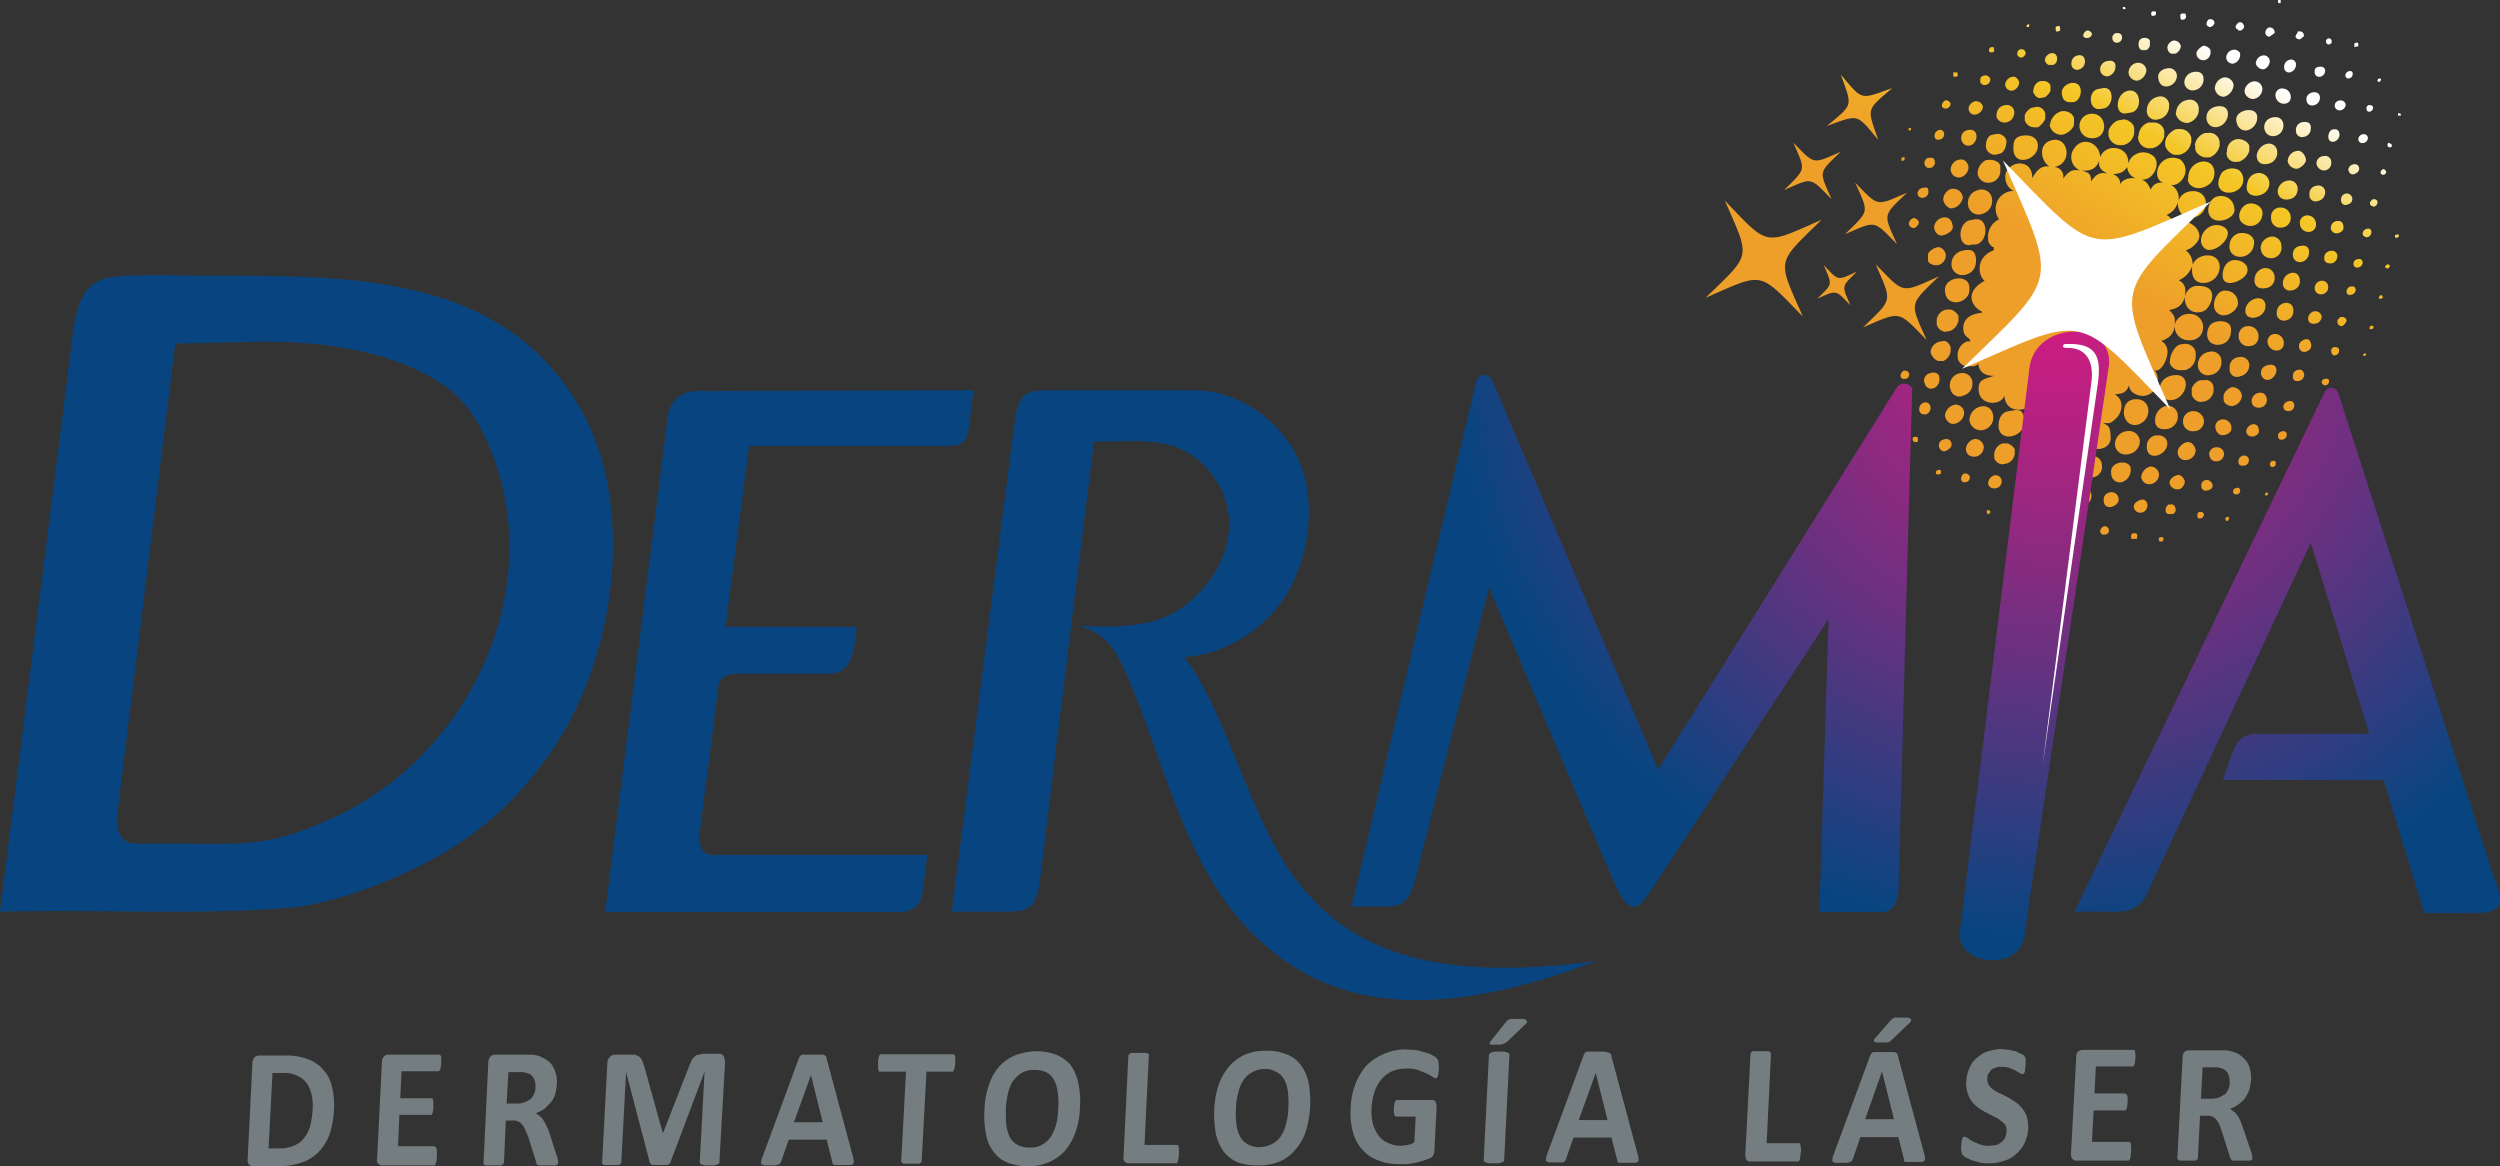 <svg xmlns="http://www.w3.org/2000/svg" xmlns:xlink="http://www.w3.org/1999/xlink" viewBox="0 0 573.4 267.5">
  <rect x="0" y="0" width="573.4" height="267.5" fill="#333333" stroke="none"/>
  <defs>
    <style>
      .cls-1, .cls-2, .cls-3 {
        fill-rule: evenodd;
      }

      .cls-1 {
        fill: url(#Degradado_sin_nombre_4);
      }

      .cls-2 {
        fill: url(#Degradado_sin_nombre_6);
      }

      .cls-3 {
        fill: #fff;
      }

      .cls-4 {
        fill: #747d80;
      }
    </style>
    <linearGradient id="Degradado_sin_nombre_4" data-name="Degradado sin nombre 4" x1="472.53" y1="57.66" x2="500.47" y2="7.86" gradientUnits="userSpaceOnUse">
      <stop offset="0" stop-color="#ee9f29"/>
      <stop offset="0.59" stop-color="#f4c725"/>
      <stop offset="1" stop-color="#fff"/>
    </linearGradient>
    <radialGradient id="Degradado_sin_nombre_6" data-name="Degradado sin nombre 6" cx="471.89" cy="75.6" r="138.95" gradientUnits="userSpaceOnUse">
      <stop offset="0" stop-color="#ce1c81"/>
      <stop offset="0.17" stop-color="#b22281"/>
      <stop offset="0.54" stop-color="#6a3180"/>
      <stop offset="1" stop-color="#084580"/>
    </radialGradient>
  </defs>
  <g id="Capa_2" data-name="Capa 2">
    <g id="Capa_1-2" data-name="Capa 1">
      <g>
        <path class="cls-1" d="M483.6,30.3V31a2.7,2.7,0,0,0,2.9,2.3h.4a3.2,3.2,0,0,0,2.6-3.4v-.5c0-1-1.5-2.1-2.5-2l-1.1.2c-1,.2-2.4,1.8-2.3,2.8Zm14,52.7a2.4,2.4,0,0,0,2.4,1.9h1.1a3.2,3.2,0,0,0,2.5-3V81a2.1,2.1,0,0,0-.7-1.5c-1-.8-1.6-.7-2.8-.5s-2.5,2.4-2.4,4ZM479.9,31.7a2.8,2.8,0,1,1-.3-5.6c3.7-.3,4.2,5.6.3,5.6Zm28.9,10.6c.5,3.1,5.5,2.1,5.7-.8a2.8,2.8,0,0,0-1-2.5,3.4,3.4,0,0,0-3.8.5,4.5,4.5,0,0,0-.9,2.8ZM447.6,60.5v.4a2.5,2.5,0,0,0,2.3,2.2c2,0,3.5-1.3,3.3-3.8s-2-2-3.1-1.8a3.1,3.1,0,0,0-2.5,3Zm61.9-8.7c-3.3-1.1-6.1,3.1-3.9,5.1s8.1-3.6,3.9-5.1Zm-6-18.5v.8c0,1,1.5,2.1,2.5,2h.8a3.7,3.7,0,0,0,2.3-2.7v-.7a2.3,2.3,0,0,0-2.7-2.2h-.6a3.4,3.4,0,0,0-2.4,2.8Zm6.3,30c-.1-1.4.6-3.3,2.3-3.6s3.9.9,3.3,2.8-5.5,3.9-5.6.8ZM454.5,49.1a3.1,3.1,0,0,0,2.4-3.4,2.4,2.4,0,0,0-3.2-2.1,3,3,0,0,0-2.3,3.4,2.4,2.4,0,0,0,3.1,2.1Zm.1,22.4c-2.6-1.3-4-4.6.6-7.1-1.5-1.1-2.2-5.4,2.1-7v-.7c-.7-.1-1.3-1.2-1.3-1.6v-.3a4.4,4.4,0,0,1,2.5-4.5,4.1,4.1,0,0,1,3.5-6.5c-.9-.2-2.4-1.6-2-4a3.5,3.5,0,0,1,3.6-2.3c1.4.2,2.6,1.2,2.5,3.4.8-1.5,2-3.1,4-2.7-2.1-1.2-2.8-5.5.8-6.1s4.5,5.4.3,6.2a2.2,2.2,0,0,1,2,2.7c1.3-1.8,2.1-2.2,3.9-1.9a3.3,3.3,0,0,1-1.4-5c1.8-2.9,5.8-1.5,6,1.9,1.4-3.4,6.9-2.4,6.4,1.6a3.6,3.6,0,0,1,5.8-1.8c1.8,1.6.1,5.6-2.7,5.4,1.6.5,2,2.3,2.1,2.3a2.4,2.4,0,0,1,3-1.5,2.2,2.2,0,0,1-1.5-1.7,3.6,3.6,0,0,1,3-4.1,4.1,4.1,0,0,1,2.3.4c2.8,2.5,0,6.3-2.2,5.8a3.4,3.4,0,0,1,1.7,3.9,3.2,3.2,0,0,1,2.7-2.4c4.5-.7,4.9,5.1.8,6-1.8.4-3.6-.8-3.6-3.5a4.3,4.3,0,0,1-2.6,2.9c1.1.6,1.4,1.1,1.3,3.1,2-4,8.4.4,5.5,3.4a4.5,4.5,0,0,1-2.4,1.6,4,4,0,0,1,1.6,3.4c.9-2.8,6-3.2,6.2.2a3.7,3.7,0,0,1-3.7,3.9c-2.4,0-2.8-2-2.6-3.9a5.5,5.5,0,0,1-3.1,3.3c1.6.7,1.7,2.2,1.4,3.6,1-2.4,2.4-2.4,3.6-2.3,3.2.2,3.2,2.6,1.8,4.8a2.6,2.6,0,0,1-2,1.2c-1.6.3-3.5-.8-3.4-3.5-.6,2.2-1.9,2.7-3.6,3,1.6,1.5,1.3,2.1,1.3,3.3a3.4,3.4,0,0,1,3.6-2.4,3,3,0,0,1,2.9,3.2c-.1,2.2-2,3.1-3.8,2.8a3.1,3.1,0,0,1-2.7-3.3c-.2,1.1-.4,2.6-3.1,3.5.7.4,2.2,1.6,1,4.5S494,85,494,84.8s.8.6.9,2.1v.3a3.6,3.6,0,0,1-3.1,3.6h-.4a3.8,3.8,0,0,1-2.1-.7,2.3,2.3,0,0,1-1-1.8c-.6,2.4-2.7,1.9-3.2,2.2,2.1,1.2,1.8,4,.2,5.5s-1.5.9-2.9,1.1c1.7.6,1.6,1.6,1.7,3.2.2,3.3-5.5,3.9-6.3-.2a3.6,3.6,0,0,1-3.1,2.3,2.7,2.7,0,0,1-2.9-2.3c-.1-2.8,1.5-3.5,4-4.1-.1-.1-3.1-.4-3.7-2.4-.5,1.1-1.5,1.4-2.8,1.6,4.3,1.1.7,7.5-3.1,5.6s-.5-5.6,2.1-5.7a3.7,3.7,0,0,1-2.3-2.5c-.4,1.4-5.9,2.9-6.3-1.9-.5,2.3-5.3,2.4-5.8-.7s1.3-3,3.4-3.8c-1.9,0-3.4-.7-3.6-3-.1.6-.5.7-1.2.8h-.7A2.4,2.4,0,0,1,449,82v-.8a3.4,3.4,0,0,1,2.2-2.9h.7c0-1-1.5-.8-1.6-2.8h0c-.1-2.8,2.2-3.5,4.3-3.8Zm43.9,20.2c3.4-.8,4.2-6.4-.2-5.6s-3.4,6.4.2,5.6ZM517,55.3c.2,4.6-6.3,4.8-5.6.6a2.9,2.9,0,0,1,2.1-2.4c1.3-.2,3.1.1,3.5,1.8ZM467.4,33.4c0-1.4-1.1-2.6-3.4-2.3s-2.2,1.8-2.2,3.2c.2,4.1,5.7,2.3,5.6-.9ZM446.1,66.6c-.2-3.1,5.5-3.9,5.6-.7v.4c.2,3.3-5.5,4.6-5.6.3Zm62.5,12.5c2.2-.1,3.2-1.5,3.1-3.7s-3.8-2.1-4.8-.8-1.2,4.3,1.7,4.5Zm-23.5,22.8a2.4,2.4,0,0,0,2.9,2.3,3.1,3.1,0,0,0,2.8-2.9h0a2.5,2.5,0,0,0-3-2.4,3,3,0,0,0-2.7,3.1ZM507,86a2.9,2.9,0,0,0,2.5-3.1,2.2,2.2,0,0,0-2.8-2.2,3,3,0,0,0-2.6,3A2.3,2.3,0,0,0,507,86ZM470.1,28.6a2.7,2.7,0,0,0,2.9,2.3c1.2-.2,2.7-1.5,2.7-2.5V27.3c0-1.1-1.5-2-2.8-1.8a3.6,3.6,0,0,0-2.7,3.1ZM497,98.4a2.9,2.9,0,0,0,2.5-3.1,2.3,2.3,0,0,0-2.7-2.2,3.3,3.3,0,0,0-2.5,3.2c-.1,1.3.7,2.4,2.7,2.1Zm-45.3-2a2.7,2.7,0,0,0,2.7,2.3,3,3,0,0,0,2.6-1.9c.6-1.7-.3-3.9-2.5-3.6a3.3,3.3,0,0,0-2.8,3.2Zm-1.8-5.6a2.8,2.8,0,0,0,2.5-3h0a2.3,2.3,0,0,0-2.8-2.2,2.8,2.8,0,0,0-2.2,3.8,2.1,2.1,0,0,0,2.5,1.5Zm64.8-39.4c-1.9-1-1.1-3.7.5-4.5s4.4.5,3.6,2.8a2.7,2.7,0,0,1-4.1,1.7ZM453.6,39.9h0a2.4,2.4,0,0,0,2.6,2,2.7,2.7,0,0,0,2.6-2.9v-.8c-.1-1.2-1.7-1.7-3-1.5h-.2a3.3,3.3,0,0,0-2,3.1Zm57.1-5h0a2,2,0,0,0,2.4,2.2h.4a3.7,3.7,0,0,0,2.4-2.5V33.6c0-.9-1.5-1.8-2.7-1.7a2.7,2.7,0,0,0-2.4,3Zm-47.4,70.7c.1,3.1,5.5,2.2,5.3-.9a2.3,2.3,0,0,0-2.7-2.4,3,3,0,0,0-2.6,3.3Zm34.2-81.2a2,2,0,0,0-2.6-2.2,3.2,3.2,0,0,0-2.5,3,2,2,0,0,0,2.5,2.2,3,3,0,0,0,2.6-3Zm1.5,1.5a2.7,2.7,0,0,0,2.8,2.3,3.3,3.3,0,0,0,2.5-2.6v-.9a2,2,0,0,0-2.4-1.8,3.1,3.1,0,0,0-2.8,3Zm-28.7,80.5v.6a2,2,0,0,0,2.2,1.9h.6a3.2,3.2,0,0,0,2.4-2.8h0a2.5,2.5,0,0,0-2.8-2.3,2.8,2.8,0,0,0-2.4,2.8Zm21.2-9.6c2.2-1.7,1.5-5.7-2.1-5.2a2.5,2.5,0,0,0-2.2,2.3c-.5,2.7,1.9,4.7,4.3,2.9Zm23.8-53.6c.2,1.6,1.8,2,3.2,1.5a2.8,2.8,0,0,0,2-2.8,2.4,2.4,0,0,0-2.7-2.2c-1.9.3-2.5,1.9-2.5,3.5ZM487.7,26l1.1-.2c2.6-.4,2.4-5.5-.6-5s-3.4,5.7-.5,5.2ZM444.2,73.4v1a2.2,2.2,0,0,0,2,1.7l1.1-.2a3.2,3.2,0,0,0,1.9-2.4v-.9c0-.6-1.4-1.7-2-1.6h-.8a2.8,2.8,0,0,0-2.2,2.3Zm58.5,16.1v1a2.3,2.3,0,0,0,2.1,1.7l1.1-.2a2.9,2.9,0,0,0,1.8-2.3V89a1.8,1.8,0,0,0-2.2-1.8h-.8c-1,.2-2.1,1.5-2,2.2ZM477,106.8c.1,2,1.4,2.8,2.7,2.7a2.4,2.4,0,0,0,2.4-2.7,2.2,2.2,0,0,0-2.6-2.2c-1.3.2-2.5,1-2.5,2.2Zm31.7-77.7c2.7-.6,3.5-5.3-.2-4.7s-2.8,5.4.2,4.7Zm-27-4.1c-2.7.4-2.9-4.2-.4-4.6l1.1-.2c2.6-.4,2.5,4.3,0,4.7Zm37.8,41.1a2.3,2.3,0,0,0,2.2-2.6,2.1,2.1,0,0,0-2.4-2,2.7,2.7,0,0,0-2.2,2.7c-.1,1.1.7,2.2,2.4,1.9Zm-62.1,38v1a2.1,2.1,0,0,0,1.9,1.4l1-.2a2.6,2.6,0,0,0,1.8-2.2v-.9c0-.6-1.3-1.6-1.9-1.5h-.9a2.8,2.8,0,0,0-1.9,2.3Zm39.7-2.3c0-1.2-.9-2.2-2.9-1.9a2.5,2.5,0,0,0-1.8,2.6c0,3.5,4.6,2,4.7-.7Zm22.5-31.4c.2-3.3-4.4-2.1-4.6.7s4.4,2.1,4.6-.7ZM464.4,26.5v1.1a2.3,2.3,0,0,0,2.1,1.6h.9c.4-.1,1.8-1.6,1.7-2.1v-.9a1.9,1.9,0,0,0-1.9-1.7l-1.1.2c-.7.1-1.8,1.4-1.7,1.9Zm-8.9,7.3a2.1,2.1,0,0,0,2.1,1.7l.9-.2c1.3-.2,1.7-2,1.7-3a2.1,2.1,0,0,0-2.1-1.6l-1.1.2c-1.3.2-1.6,2-1.5,2.9Zm63,23c.2,3.7,5.6,3,4.7-.9a2.1,2.1,0,0,0-2.8-1.5,2.7,2.7,0,0,0-1.9,2.4ZM490.4,31.3v.5a2.6,2.6,0,0,0,2.9,2.2h.4a3.8,3.8,0,0,0,2.7-2.7V30.1a2.4,2.4,0,0,0-2.5-2h-1.1a3.3,3.3,0,0,0-2.3,3.1Zm29.7,6.3a2.6,2.6,0,0,0,2.2-2.8,1.9,1.9,0,0,0-2.4-1.8,3.1,3.1,0,0,0-2.3,2.7c0,1.2.7,2.2,2.5,1.9Zm-4.3,41.8c3.2-.1,2.8-4.7-.2-4.6s-2.8,4.7.2,4.6Zm-2.9-52c.1,1.9,1.3,2.7,2.5,2.5a3,3,0,0,0,2.3-3.2c-.1-1.2-1.3-1.6-2.5-1.4s-2.3,1-2.3,2.1Zm-6.4,21.1c-.1-1.4.6-3.2,2.3-3.5s3.6.7,3.7,3.1-5.5,4-6,.4Zm-5.8,48.2a2.2,2.2,0,0,0,2.5,2.2,2.3,2.3,0,0,0,2.3-2.2,2.4,2.4,0,0,0-2.5-2.4,2.3,2.3,0,0,0-2.3,2.4Zm-16.5,11.6c0,1.8,1.2,2.5,2.4,2.3a2.9,2.9,0,0,0,2.1-3c0-1.2-1.2-1.6-2.3-1.5s-2.3.9-2.2,2.2Zm39.1-56.1a2.2,2.2,0,0,0,2.1-2.4,2.3,2.3,0,0,0-2.3-2.2,2.1,2.1,0,0,0-2.2,2.4,2.1,2.1,0,0,0,2.4,2.2Zm-7.4,31.6a1.9,1.9,0,0,0-2.3-1.9,2.3,2.3,0,0,0-2.2,2.6,1.7,1.7,0,0,0,2.4,1.8,2.6,2.6,0,0,0,2.1-2.5Zm-73.1-3.1c.1,1,1.3,2.2,2,2.1h.9a2.8,2.8,0,0,0,1.7-2.3v-.7c0-.8-1-1.7-1.6-1.6l-1.1.2a2.7,2.7,0,0,0-1.9,2.4Zm79.6-36.8c.1,1.4,1.2,2.1,2.7,1.8s1.9-1.5,1.9-2.5a1.9,1.9,0,0,0-2.1-1.8,2.7,2.7,0,0,0-2.5,2.5ZM472.9,21.3c.1,1.9,1.1,2.3,2.7,2.1s2.3-3.2.9-4.1-3.7.4-3.6,2Zm-26.8,74c.1,1,1,2.1,2.1,1.9h.1a2.7,2.7,0,0,0,2.2-2.6,2,2,0,0,0-2-1.8,2.8,2.8,0,0,0-2.4,2.5Zm-.4-49.5c.1.9,1.1,2.1,2,2l.7-.2a3.1,3.1,0,0,0,1.8-2.3,2.2,2.2,0,0,0-2.1-2h-.5a2.7,2.7,0,0,0-1.9,2.4Zm55.3-27a1.9,1.9,0,0,0,2.3,1.9,2.5,2.5,0,0,0,2.1-2.6c0-1.4-1.1-1.8-2.2-1.6a2.5,2.5,0,0,0-2.2,2.3Zm20.7,12.4c2.7-.4,2.8-4.8-.3-4.3s-2.5,4.7.3,4.3ZM508,20.1a2.1,2.1,0,0,0,2.1,2.1,3,3,0,0,0,2.2-2.7,2,2,0,0,0-2.4-1.7,2.7,2.7,0,0,0-1.9,2.3ZM510,91v.6c0,1,1.3,1.7,2.2,1.5a2.6,2.6,0,0,0,2-2.3,2.2,2.2,0,0,0-2.2-2c-.9.1-2.1,1.3-2,2.2ZM495,17.7c.1,1.7,1.2,2.3,2.2,2.1a2.5,2.5,0,0,0,2.1-2.4,1.8,1.8,0,0,0-2.3-1.7c-1,.1-2.1.9-2,2ZM443.6,52c0,1.1.9,2.2,1.9,2s2.4-1,2.4-1.9h0c-.1-1.5-.9-2.5-2.3-2.2a2.5,2.5,0,0,0-2,2.2Zm3.8-13.1a1.9,1.9,0,0,0,2.1,1.8,2.5,2.5,0,0,0,2-2.2c0-1-.8-2.1-1.9-1.9h-.1a2.4,2.4,0,0,0-2.1,2.3Zm10.5-12.1a2,2,0,0,0,2.1,1.3,2.3,2.3,0,0,0,2-2.4,1.7,1.7,0,0,0-2-1.6c-1.5.2-2.1,1.2-2.1,2.7Zm41.6,76.9a1.7,1.7,0,0,0,2,1.8,2.3,2.3,0,0,0,2.1-2.1c-.1-1.1-.9-2.1-1.9-2s-2.3,1.3-2.2,2.3ZM442.2,58.6v1.1c0,.7,1.3,1.3,2.2,1.1h.2a2.4,2.4,0,0,0,1.7-2.2c0-.9-.9-2-1.8-1.9s-2.4,1-2.3,1.9Zm8.7,44.4c.1,1.3,1,1.9,2.4,1.7a2.3,2.3,0,0,0,1.7-2.2,2,2,0,0,0-2.2-1.8,2.6,2.6,0,0,0-1.9,2.3Zm40.2,6.4a1.9,1.9,0,0,0,2.4,1.6,2.3,2.3,0,0,0,1.7-2.2,2,2,0,0,0-2-1.8,2.8,2.8,0,0,0-2.1,2.4Zm33.6-72.5a2.1,2.1,0,0,0,2.2,1.8c.9-.2,2-1.3,2-2s-.8-2.3-2-2.1a2.5,2.5,0,0,0-2.2,2.3ZM488.2,16.7a2,2,0,0,0,2.1,1.8,2.7,2.7,0,0,0,2-2.4,1.9,1.9,0,0,0-2.1-1.7,2.3,2.3,0,0,0-2,2.3Zm39.3,47.6c-.1-1.4-1-1.9-2-1.7a2.4,2.4,0,0,0-1.9,2.3,1.6,1.6,0,0,0,2,1.7,2.1,2.1,0,0,0,1.9-2.3ZM514.8,20.9a2,2,0,0,0,2.1,1.8,2.4,2.4,0,0,0,2-2.3,1.8,1.8,0,0,0-2.2-1.7,2.5,2.5,0,0,0-1.9,2.2Zm-45.6,92a1.7,1.7,0,0,0,.7,1.3,2.2,2.2,0,0,0,1.3.4,2.8,2.8,0,0,0,1.5-.8,2.4,2.4,0,0,0,.6-1.5c-.1-1.4-1.1-1.8-2.2-1.7a2.3,2.3,0,0,0-1.9,2.3Zm-2.9-92.1c0,.8,1,1.8,1.6,1.7l1-.2c.4,0,1.4-1.2,1.4-1.5V19.7c0-.5-.9-1.2-1.6-1.1h-.7a2.2,2.2,0,0,0-1.6,2.1Zm57.9,52.7a2.1,2.1,0,0,0,1.8-2.3,1.6,1.6,0,0,0-2-1.7,2.2,2.2,0,0,0-1.8,2.3,1.6,1.6,0,0,0,2,1.7Zm3.6-13.4a2.2,2.2,0,0,0,1.8-2.2c.1-.9-.5-1.8-1.9-1.5a1.9,1.9,0,0,0-1.8,2.1,1.6,1.6,0,0,0,1.9,1.6Zm-5.7,20.3a1.6,1.6,0,0,0,1.7-1.8,2,2,0,0,0-1.9-2,1.7,1.7,0,0,0-1.8,1.9,2.1,2.1,0,0,0,2,1.9Zm7.3-27.2a1.7,1.7,0,0,0,1.8-1.9,2,2,0,0,0-1.9-1.9,1.7,1.7,0,0,0-1.8,1.9,2,2,0,0,0,1.9,1.9ZM508.1,97.8c.1,1.5,1,2.1,1.9,2s1.9-.7,1.8-1.6a1.9,1.9,0,0,0-1.9-2,1.7,1.7,0,0,0-1.8,1.6Zm-31.9,16.9c0,1.1,1.6,1.2,2.4.8a1.8,1.8,0,0,0,.7-.5c.8-1.1.5-3.1-1.7-2.8a2.2,2.2,0,0,0-1.4,2.5ZM451.7,33.4c2-.3,2.4-4-.2-3.6s-1.9,3.9.2,3.6ZM441.3,87.3c.2,1.7,1.3,2.1,2.3,1.7a2.2,2.2,0,0,0,1.2-2.4c0-1.8-3.5-1.4-3.5.7Zm42.2-69.8a2.3,2.3,0,0,0,1.7-2.1c.1-.9-.4-1.7-1.8-1.4a1.9,1.9,0,0,0-1.7,2.1,1.6,1.6,0,0,0,1.8,1.4Zm44.9,13.9a1.9,1.9,0,0,0,1.6-2c.1-.9-.4-1.6-1.8-1.4a1.8,1.8,0,0,0-1.6,2,1.4,1.4,0,0,0,1.8,1.4Zm-8,55.7c2-.5,2.6-3.9-.1-3.4s-1.9,3.8.1,3.4Zm9.3-42.5a1.4,1.4,0,0,0,1.9,1.5,2,2,0,0,0,1.7-2,1.5,1.5,0,0,0-1.9-1.5,1.8,1.8,0,0,0-1.7,2Zm-6-20.8c1.3,0,1.8-.8,1.7-1.7a1.9,1.9,0,0,0-1.8-1.8,1.5,1.5,0,0,0-1.7,1.6,2,2,0,0,0,1.8,1.9Zm-41.2,90.9c0,1.1.5,1.5,1.3,1.6s2.7-.9,2-2.4a1.6,1.6,0,0,0-2.1-.9,1.6,1.6,0,0,0-1.2,1.7Zm-19.8-3.2v1.1a1.4,1.4,0,0,0,1.3,1l1-.2c.5,0,1.2-.9,1.2-1.4v-.7a1.5,1.5,0,0,0-1.6-1.3l-.8.2c-.3,0-1.2,1-1.1,1.3ZM458.4,98c.4,3.6,5.9,2.2,5.9-1.2s-1.7-2.8-3.6-2.5-2.4,2.2-2.3,3.7Zm59.9-4.5c2.4-.3,2-3.8-.2-3.4s-2.3,3.6.2,3.4Zm-20.7,17.3a1.8,1.8,0,0,0,2.1,1.4h.1c.6,0,1.4-1.2,1.3-1.8a2,2,0,0,0-1.4-1.5c-1,.2-2.1.8-2.1,2Zm33.7-73.4a1.8,1.8,0,0,0,1.8,1.7,1.7,1.7,0,0,0,1.6-1.8,1.4,1.4,0,0,0-1.7-1.5,1.7,1.7,0,0,0-1.7,1.6Zm-53.9,1.7c1.6.5,2.2.6,2.2,2.5,1.1-1.5,1.9-2.2,3.8-1.8-1.2-.6-2.4-1.2-1.8-3.5-.4,2.2-2.1,3.1-4.2,2.8Zm26.4-27v.5a1.6,1.6,0,0,0,1.8,1.2,1.8,1.8,0,0,0,1.4-2v-.2c0-.5-1.1-1.2-1.6-1.1s-1.6,1.1-1.6,1.6Zm2.9,92c.1,1.3.9,1.8,1.8,1.7a1.7,1.7,0,0,0,1.6-1.8,1.6,1.6,0,0,0-1.8-1.4,1.6,1.6,0,0,0-1.6,1.5ZM476.6,16a1.9,1.9,0,0,0,1.6-1.9c0-.9-.5-1.6-1.6-1.4a1.8,1.8,0,0,0-1.5,1.9,1.3,1.3,0,0,0,1.5,1.4Zm34-2.8a1.5,1.5,0,0,0,1.6,1.4,2.1,2.1,0,0,0,1.6-2.1v-.2c0-.4-.9-1-1.4-.9a1.9,1.9,0,0,0-1.8,1.8ZM452,56.1h1.1c3-.5,3.1-6.3-.1-5.8l-1.1.2c-2.9.5-3.1,6.2.1,5.7Zm7.9-36.7a1.5,1.5,0,0,0,1.6,1.4,2,2,0,0,0,1.6-1.8c0-.6-.7-1.5-1.3-1.4h-.1a2,2,0,0,0-1.8,1.8Zm57.5-4.8a1.8,1.8,0,0,0,1.8,1.3,2.1,2.1,0,0,0,1.4-1.9,1.4,1.4,0,0,0-1.4-1.3,1.9,1.9,0,0,0-1.8,1.9ZM451.5,24.8c.2,2.5,3.3,1.5,3.3-.4a1.7,1.7,0,0,0-1.6-1.2,2,2,0,0,0-1.7,1.6Zm37.9,91.4a1.5,1.5,0,0,0,1.6,1.4,1.6,1.6,0,0,0,1.5-1.4c.2-.8-.4-1.8-1.3-1.6s-1.8.8-1.8,1.6Zm41.5-50.1a1.4,1.4,0,0,0,1.6,1.4,1.6,1.6,0,0,0,1.5-1.6,1.4,1.4,0,0,0-1.6-1.5,1.7,1.7,0,0,0-1.5,1.7ZM529,22.8c.1,2.2,3.1,1.6,3.1-.4s-3.2-1.4-3.1.4ZM497.1,10.9c.1.9.6,1.6,1.5,1.4h.4a2.2,2.2,0,0,0,1.2-1.7,1.6,1.6,0,0,0-1.7-1.3,1.9,1.9,0,0,0-1.4,1.6ZM456,110.8c.1,1.8,3.2,1.6,3.1-.5a1.4,1.4,0,0,0-1.5-1.3h-.1a2,2,0,0,0-1.5,1.8ZM529.4,73v.2c.1.9.8,1.2,1.8,1a1.7,1.7,0,0,0,1.3-1.5,1.4,1.4,0,0,0-1.5-1.3h-.3a1.8,1.8,0,0,0-1.3,1.6Zm3.7-13.9v.2c0,.9.8,1.2,1.7,1.1a1.7,1.7,0,0,0,1.3-1.6c0-2-3.1-1.5-3,.3Zm1.5-6.7a1.3,1.3,0,0,0,1.5,1.1h.1c.6-.1,1.4-.7,1.3-1.3h0c0-1-.4-1.6-1.4-1.5h-.2a1.6,1.6,0,0,0-1.3,1.7Zm-7.3,27.1a1.2,1.2,0,0,0,1.4,1.2c.9-.2,1.5-.8,1.4-1.6s-.5-1.4-1.2-1.3-1.7.7-1.6,1.7ZM515.2,99a1.3,1.3,0,0,0,1.6,1.1c.7-.1,1.4-.7,1.3-1.3h0c0-.9-.5-1.6-1.3-1.5a1.8,1.8,0,0,0-1.6,1.8Zm20.1-66.5a1.7,1.7,0,0,0,1.3-1.6c-.1-1-.5-1.4-1.6-1.2s-1.6,3.1.3,2.8ZM525.2,16.6a1.8,1.8,0,0,0,1.4-1.7,1.1,1.1,0,0,0-1.4-1.2,1.6,1.6,0,0,0-1.3,1.7,1.1,1.1,0,0,0,1.3,1.2Zm-80.5,85.7c.1.7.7,1.3,1.3,1.2s1.7-.9,1.6-1.5a1.2,1.2,0,0,0-1.4-1.3c-1,.2-1.5.6-1.5,1.6ZM469,13.7c0,.6.7,1.3,1.1,1.2h.8a1.4,1.4,0,0,0,.9-1.1v-.6a1.1,1.1,0,0,0-1.3-1,1.8,1.8,0,0,0-1.5,1.6Zm21.5-3.4c0,.6.4,1.3,1,1.2h.7a1.4,1.4,0,0,0,.9-1.1V9.4c0-.4-.7-.8-1.3-.7h-.1c-.9.1-1.2.7-1.2,1.5ZM441.6,95.1a1.6,1.6,0,0,0,1.2-1.5c0-.6-.4-1.3-1-1.3h-.4a1.5,1.5,0,0,0-1.2,1.5,1.1,1.1,0,0,0,1.4,1.2Zm97.1-48.3a1.2,1.2,0,0,0,.7-1.7,1.3,1.3,0,0,0-1.7-.6,1.5,1.5,0,0,0-.7,1.8c.2.6.8,1,1.7.5ZM525.9,86.4a.9.9,0,0,0,1,1,1.5,1.5,0,0,0,1.6-1.4c-.1-.8-.5-1.3-1.3-1.2s-1.4.7-1.3,1.6Zm-21,25.1a1,1,0,0,0,1.3,1c.7-.1,1.3-.5,1.3-1.1s-.7-1.4-1.4-1.3a1.2,1.2,0,0,0-1.2,1.4ZM439.8,44.3c.1,1.7,2.5,1.2,2.5-.2s-.5-1.1-1.3-1a1.4,1.4,0,0,0-1.2,1.2Zm73.6,61.6c0,.8.6,1,1.3.9a1.2,1.2,0,0,0,1.1-1.3,1,1,0,0,0-1.2-1,1.3,1.3,0,0,0-1.2,1.4Zm-72-68.3c0,.3.5,1,.9.9h.6a1.5,1.5,0,0,0,.9-1c0-.7-.2-1.4-.8-1.3h-.8a1.3,1.3,0,0,0-.8,1.4Zm94.1-13.3a1.1,1.1,0,0,0,1.3,1,1.4,1.4,0,0,0,1.2-1.2c-.1-1.6-2.6-1.3-2.5.2Zm-4.6-7.7a1,1,0,0,0,1.2,1,1.4,1.4,0,0,0,1.2-1.3c0-.7-.5-1.1-1.3-1s-1.2.4-1.1,1.3Zm7.7,22.3c.1.6.5,1.1,1,1.1s1.5-.5,1.5-1.3a1,1,0,0,0-1.3-1,1.4,1.4,0,0,0-1.2,1.2Zm-41.9,77.8v.3c0,.5.3,1,.8.9h.8c.3,0,.7-.5.7-.8v-.3c-.1-.7-.4-1.2-1.1-1.1h-.4c-.3,0-.8.7-.8,1Zm28.2-22.4c1.7,0,1.8-2.6.1-2.3s-1.7,2.3-.1,2.3ZM454.2,18.5v.3c0,.4.7.8,1.1.7a1.3,1.3,0,0,0,1.2-1.4h0a1.2,1.2,0,0,0-1-.8h-.3c-.7.1-1.1.5-1,1.2ZM444.9,32a1.2,1.2,0,0,0,1-1.3.9.9,0,0,0-1.1-.9,1.4,1.4,0,0,0-1.1,1.3c0,.6.3,1.1,1.2.9ZM484.5,8.7h0a1,1,0,0,0,1.1,1.1,1.2,1.2,0,0,0,1.1-1.4V8.3c0-.3-.6-.8-.9-.7h-.5c-.3,0-.9.6-.8,1ZM437.8,51.4a1.2,1.2,0,0,0,1.2.9h.1a1.9,1.9,0,0,0,1-1.2v-.2c0-.3-.7-.9-1.1-.9a1.5,1.5,0,0,0-1.2,1.4ZM519.6,7.7c0,.3.6.8.9.7s.7-.5,1.2-.8V7.2a1.1,1.1,0,0,0-1.1-.9h-.2a1.3,1.3,0,0,0-.8,1.4Zm16.5,66.1a1,1,0,0,0,1.1,1,2.3,2.3,0,0,0,1-1.2v-.2a1,1,0,0,0-1-.7h-.3c-.3.1-.9.7-.8,1.1Zm4.8-41.9a.9.9,0,0,0,1.1.9,1.2,1.2,0,0,0,1.1-1.1.9.9,0,0,0-1.1-.9,1.2,1.2,0,0,0-1.1,1.1Zm-1.1,28.6c0,1.4,2.1,1,2.1-.3s-2.2-.9-2.1.3Zm-.5,7.1a1.2,1.2,0,0,0,1-1.1c0-.5-.3-.9-1.1-.8a1.2,1.2,0,0,0-1,1.2c0,.5.4.9,1.1.7ZM449.8,110h0c.1.4.5.7.8.6h.2a1.1,1.1,0,0,0,1-1.2c0-.4-.6-.8-.9-.8h-.2c-.5,0-.9.6-.9,1.2Zm25.1,10.9a.9.9,0,0,0,.8,1h.5c.5-.1.7-.7.7-1.2a1,1,0,0,0-1-.7h-.1c-.4,0-.9.7-.9,1Zm6.8.8c0,.5.3,1,.8.9h.5a1,1,0,0,0,.7-1.1,1,1,0,0,0-1-.8h-.1a1.4,1.4,0,0,0-.9,1.1Zm-19-109.2a.9.9,0,0,0,.9.7h.2c.3-.1.9-.7.8-1.1s-.4-.9-1.1-.8h-.1a1,1,0,0,0-.7,1.2Zm79.2,41v.2c0,.4.7.8,1.1.7a1.2,1.2,0,0,0,.9-1.1c0-.7-.4-1-1.1-.8a1.2,1.2,0,0,0-.9,1Zm-19.4,46.6h0c0,1.2,2,.9,2-.4s-2.1-.9-2,.3ZM435.9,86c0,.7.4,1,1.1.9s.9-.7.9-1v-.2c-.1-.3-.6-.8-1-.7h-.2c-.3,0-.8.8-.8,1ZM512.7,6.2h.1c0,.6.4.3.6.8h.5c.3,0,.9-.6.8-1s-.4-1-1.1-.9a1.9,1.9,0,0,0-.9,1.1ZM477.8,8.1h0c0,.5.6.7,1,.6a1,1,0,0,0,1-.9h0c0-.4-.6-.8-1-.8h-.1a1.4,1.4,0,0,0-.9,1.1Zm-32.4,16v.2c0,.3.4.6.8.6h.1a1.2,1.2,0,0,0,1.1-1.1,1.2,1.2,0,0,0-1-.8h-.2a1.6,1.6,0,0,0-.8,1Zm22.7,95.6c0,.6.5.8,1,.8s1-.4,1-.9a.9.9,0,0,0-1.1-.9.9.9,0,0,0-.9,1Zm66.6-39.2c0,.8.5,1.1.9,1a1.1,1.1,0,0,0,.9-1.2c0-.5-.5-.7-1-.7s-.9.4-.8.9ZM506.1,5.6c0,.3.5.6.8.6s1.1-.5,1-1.1a.9.9,0,0,0-.9-.7h-.2c-.5.1-.7.7-.7,1.2Zm20.4,2.6v.2a.8.8,0,0,0,.8.6h.2c.5-.1.2-.3.9-.6V7.9c0-.3-.6-.8-.9-.7h-.5c-.1.8-.4.5-.4,1Zm17.4,39,.5.2a1,1,0,0,0,.9-1c0-.4-.3-.8-1-.7a1,1,0,0,0-.5.4.7.7,0,0,0,.1,1.1Zm-4.3-30.1c.1-.6-.2-.8-.6-.8s-.9.3-1,.7a.7.7,0,0,0,.6,1,1,1,0,0,0,1-.9Zm-7.1,70.5a.9.9,0,0,0,.9.8,1,1,0,0,0,.8-1c0-.5-.4-.6-.9-.5a.8.8,0,0,0-.8.7Zm-20.3,25.2c0,.5.4.6.8.6s.9-.4.8-.9a.6.6,0,0,0-.8-.6c-.5.1-.9.4-.8.9ZM542.8,25a.6.6,0,0,0,.8.6,1,1,0,0,0,.7-.9c0-.4-.4-.6-.8-.6a.7.7,0,0,0-.7.9ZM504,118.1v.3c0,.4.2.6.6.5h.2c.3,0,.7-.5.7-.9s-.5-.6-.8-.6h-.2c-.3.1-.6.4-.5.7ZM488.8,123v.3c0,.3.2.4.5.3h.8c0-.3.1-.4.1-.8s-.3-.5-.7-.5h-.1c-.4,0-.6.3-.6.7Zm46-113.4c0-.5-.2-.7-.5-.8a.7.7,0,0,0-.8.6.7.7,0,0,0,.5.8c.4,0,.8-.2.8-.6Zm-13.5,97.5a.8.8,0,0,0,.7-.8c0-.4-.2-.7-.7-.6a.8.8,0,0,0-.7.8c.1.4.3.7.7.6ZM500.1,4h0c0,.4.2.6.6.5h.2a.8.8,0,0,0,.5-.7c0-.4-.1-.4-.2-.7h-.6a.5.5,0,0,0-.5.7Zm-61.4,96.7v.2a.6.6,0,0,0,.6.5h.2c.3,0,.4-.1.4-.5v-.3c0-.3-.1-.4-.5-.4h-.3c-.3,0-.4.2-.4.5ZM546,39.7a.7.7,0,0,0,.7.4c.3-.1.6-.3.6-.6s-.4-.8-.7-.7a.9.9,0,0,0-.6.9ZM531.3,93.9c0,.4.1.4.2.7h.4c.4,0,.6-.3.6-.7h0c0-.4-.1-.5-.5-.4h-.3c-.3.1-.4.2-.4.6ZM461.6,119a.6.6,0,0,0,.6.5h.2c.3,0,.5-.1.4-.5v-.3c0-.7-1.2-.4-1.2.4ZM456.2,11.5c0,.4.2.6.6.5h.2c.3-.1.4-.2.4-.5s-.1-.4-.2-.7h-.4a.7.7,0,0,0-.6.7Zm15.3-5v.3c0,.4.1.5.4.4h.2c.3-.1.5-.2.4-.5V6.4c0-.4-.1-.5-.5-.4h-.1c-.4.1-.5.2-.4.5ZM444.7,108.8c.4,0,.5-.2.5-.5v-.2c-.1-.3-.2-.4-.5-.3h-.2c-.6.1-.8,1.2.2,1ZM448,17.2c0,.4.1.4.5.4h.1c.4-.1.5-.2.4-.6h0c0-.4-.1-.4-.4-.4H448v.6Zm45.4-14h0c0,.4.2.5.5.4h.2c.3-.1.4-.2.4-.5V3c0-.3-.1-.4-.5-.4h-.1c-.4,0-.5.2-.5.5Zm54.2,30.1c0,.4.3.5.6.5a.4.4,0,0,0,.4-.5c-.1-.3-.4-.4-.6-.5s-.4.1-.4.5Zm-52.5,90.5h.1c0,.4.1.4.4.4h.2c.3-.1.4-.2.4-.6h0c0-.4-.1-.4-.5-.4h-.1c-.4.1-.5.2-.5.6Zm50.6-105a.7.7,0,0,0,.4-.5c.1-.2-.1-.3-.4-.3a.5.5,0,0,0-.4.5c0,.2.2.3.4.3ZM540,10.3v.5l.9-.2v-.4c0-.4-.2-.5-.5-.4s-.5.2-.4.5ZM434.2,93.1c0,.3.2.4.5.4a.5.5,0,0,0,.4-.5c0-.4-.3-.6-.5-.5s-.4.2-.4.6Zm95.9,8a.3.3,0,0,0,0-.6c-.1-.2-.4-.2-.7,0s-.2.5-.1.7a.8.8,0,0,0,.8-.1Zm17.8-40.4a.6.6,0,0,0-.7.2c-.2.2-.2.5.1.6a.5.5,0,0,0,.7-.2c.2-.2.2-.5-.1-.6Zm-4.4,14.8h.5c.2-.1.4-.2.4-.4s-.1-.4-.5-.4-.4.4-.4.9Zm2.1-7h.5c.2,0,.5-.2.4-.4s-.1-.4-.4-.4-.5.4-.5.9Zm-35.2,50.6c.1.2.2.4.4.4s.4-.2.4-.6v-.4c-.5.1-.8.1-.8.6Zm-54.7-1.6c0,.2.1.4.3.4s.5-.2.5-.5-.3-.4-.8-.4v.5Zm93.6-63.4c0,.4.1.5.5.4a.4.4,0,0,0,.4-.4c0-.3-.1-.4-.5-.3s-.4.1-.4.3ZM436.1,36.9c.8-.1.8-.1.7-.9l-.7.2v.7ZM522.5.7h.6V0h-.6V.7ZM464.8,6.2h.6V5.5c-.5.2-.6.2-.6.7Zm44.5,66c1.6.6,4.1-1.1,4-2.8s-1.5-3-3.4-2.7-3.3,4.5-.6,5.5ZM437.6,29.9h.7v-.6c-.5.1-.6.1-.6.7Zm105,51.6c.2-.2.1-.4,0-.4s-.3-.1-.5.1a.3.3,0,0,0,0,.4c.1.1.3.1.5-.1Zm-22.5,32a.4.4,0,0,0,0-.5c-.1-.1-.3,0-.5.1a.4.4,0,0,0,0,.5c.1.1.3.1.5-.1ZM486.9,2.1h.6c0-.5,0-.5-.6-.5v.6Zm63.2,24.4h.6c-.1-.5-.1-.5-.7-.5v.6ZM484.6,40a2.2,2.2,0,0,1,1.7,2.3c.5-1.2,2.2-1.6,3.5-1.4a3,3,0,0,1-1.9-2.6c-1,1.4-1.6,1.4-3.3,1.7Zm17.3,1c-.2-4.4,5.9-5.5,6-1.4v.3a3.3,3.3,0,0,1-.8,2c-1.2,1.2-3.2,1.8-4.6.6a1.8,1.8,0,0,1-.7-1.5Zm-5.3-8.7v.9c.1,1.2,1.6,2.5,2.6,2.3h.7a3.5,3.5,0,0,0,2.7-3.1v-.8a2.6,2.6,0,0,0-2.5-2h-.8c-1.2.2-2.7,1.9-2.6,2.7ZM422.2,17.1c5.1,6,4.3,5.8,11.8,3.1-6,5.2-5.8,4.4-3.2,11.9-5.1-6.1-4.3-5.9-11.8-3.2,6.1-5.1,5.9-4.3,3.2-11.8ZM411.3,32.7c5,5.1,4.3,5,10.9,2.1-5.2,5-5,4.3-2.1,10.9-5.1-5.2-4.3-5-10.9-2.1,5.1-5.1,5-4.3,2.1-10.9ZM435.1,56c-5.5-5.6-4.7-5.4-11.9-2.3,5.6-5.5,5.5-4.7,2.3-11.8,5.5,5.6,4.7,5.4,11.9,2.3-5.6,5.4-5.5,4.7-2.3,11.8Zm-16.8,4.8c3.5,3.7,3,3.6,7.6,1.5-3.6,3.6-3.5,3-1.5,7.7-3.5-3.6-3-3.5-7.6-1.5,3.6-3.5,3.5-3,1.5-7.7Zm11.9-.2c6.7,6.9,5.7,6.7,14.5,2.8-6.9,6.7-6.7,5.8-2.8,14.6-6.7-6.9-5.8-6.7-14.6-2.9,6.9-6.7,6.7-5.7,2.9-14.5ZM395.6,46c5.9,13.5,6.2,12-4.4,22.3,13.5-5.9,12-6.2,22.3,4.3-5.9-13.4-6.2-11.9,4.3-22.2C404.4,56.3,405.8,56.6,395.6,46Z"/>
        <path class="cls-2" d="M556,209.4h12.4c7.1-.1,5-4.2,3.4-8.8L536.3,90.1a1.7,1.7,0,0,0-3.2,0l-57.3,119h10c5.7-.2,6.4-3.6,8.2-7.5l36-77.1c4.5,14.6,9,29.2,13.4,43.8H517.9c-3.6,0-5,1.8-6,4.7l-2.1,5.9h36.9l9.3,30.4Zm-91.6,4.5c-.5,9.3-15.8,7.6-14.9-.1l16-129.6c1.5-10.6,19.2-11,18.2-.4-6.9,47.6-12.3,82.5-19.3,130.1Zm-33.1-4.7c3.5,0,4.2-2.9,4.2-7,1-35.9,2-77,3.1-112.9-.3-1.4-2.7-1.8-3.5-.5l-54.8,87.7L342.2,87.1a2.4,2.4,0,0,0-1.7-1.1,1.9,1.9,0,0,0-1.9,1.4L310,207.9h8.3c4.9,0,5.6-3,7.6-11.4l15.6-61.8,28.1,66.3,1.4,3.1c3.2,6.1,5,4.2,7.8-.1L419.4,142l-2.1,67.2Zm-65.1,11.2c-31.7,12.1-52.9,11.1-68,2.2-25.9-15.3-29.5-45.4-40.7-69.9-2-4.3-4.8-7.8-10-9.1,10.9.2,19.5.6,27.2-7.3s10.1-18.9,3-27.8-15.9-7.2-26.8-7.2c-4.2,34.2-8.2,65.8-12.3,100-.7,5.5-1.6,7.6-6.6,7.8H218.3L232.6,97.8c.9-7.9,2.9-8.2,7.9-8.3h33c9.7,0,18.4,5.7,23.1,13.6,5.9,9.9,4.1,24.8-2.2,34.3-3.7,5.6-12.2,12.7-22.8,13.3,9.1,11.4,14.9,36.1,24.7,49.7,11.4,16,29.4,25.5,69.9,20ZM212.7,196.1H163.8c-2.2.2-3.8-1.8-3.4-4.6l4.4-34.1c.2-2,2.1-2.9,3.9-2.9h21.5c5.5,0,5.6-5.7,6.3-10.7H166.4l5.4-41.5h45.8c3.7,0,4.2-1.7,4.6-4.2l1.1-8.6-62.7.2c-3.4-.2-7.1,1.5-7.5,6.3L138.8,209.2h67c3.5.2,5.6-1.7,5.8-4.6l1.1-8.6Zm-72.8-60.5a88.8,88.8,0,0,1-6,22.9,77.6,77.6,0,0,1-12,19.9A75,75,0,0,1,104.4,194c-9.5,6.2-26.3,13.2-38,14.2-24.2,1.8-40,.3-66.4.9l16.9-134C19,61.9,24.6,63.4,37,63.1c15.6.4,31.2-.4,46.7,1.5a94.9,94.9,0,0,1,15,3A59.9,59.9,0,0,1,119,77.4a53.7,53.7,0,0,1,13.6,15.4,56.3,56.3,0,0,1,7,19.8,80.1,80.1,0,0,1,.3,23ZM77.4,187.1c30.6-14.5,48.1-52.3,35.1-84-3-7.4-6.6-12.2-11.7-15.4-11.9-7.6-28.1-9.6-42.4-9.3l-18.2.4L27,185.8c-.9,6.3,1.8,7.8,4.7,7.7h6.5C55.4,193.5,61.4,194.7,77.4,187.1Z"/>
        <path class="cls-3" d="M474.3,78.9c-.5,0-1-.1-1.1.4s.3.5,1.4.5c5.8.3,5.4,6.1,5,8.5l-11.1,87.1,12.6-87C482,82.3,481.2,78.7,474.3,78.9Z"/>
        <path class="cls-3" d="M459.4,36.8c22,22.6,18.8,22,47.7,9.4-22.6,22-22,18.8-9.3,47.7-22-22.6-18.9-21.9-47.8-9.3C472.6,62.6,472,65.8,459.4,36.8Z"/>
        <g>
          <path class="cls-4" d="M76.6,254.4a20.7,20.7,0,0,1-1.1,6,11.6,11.6,0,0,1-2.6,4,9.6,9.6,0,0,1-3.9,2.3,17.1,17.1,0,0,1-5.4.8H58.1a1.3,1.3,0,0,1-1-.4,1.7,1.7,0,0,1-.3-1.2l1.1-22.2c.1-.5.2-1,.5-1.2a1.3,1.3,0,0,1,1-.4h5.9a13.2,13.2,0,0,1,5.2.8,8,8,0,0,1,3.5,2.3,8.2,8.2,0,0,1,2.1,3.9A17.4,17.4,0,0,1,76.6,254.4Zm-4.9.2a12.5,12.5,0,0,0-.2-3.4,8.1,8.1,0,0,0-1.1-2.7,5.1,5.1,0,0,0-2.1-1.7,6.6,6.6,0,0,0-3.4-.7H62.5l-.9,17.3h2.5a7.9,7.9,0,0,0,3.2-.6,5.3,5.3,0,0,0,2.3-1.6,8.4,8.4,0,0,0,1.5-2.8A20.2,20.2,0,0,0,71.7,254.6Z"/>
          <path class="cls-4" d="M100.2,265.4c0,.3-.1.7-.1.9s-.1.5-.2.6a.5.5,0,0,1-.2.4H87.8a1.2,1.2,0,0,1-1-.4q-.5-.3-.3-1.2l1.1-22.2a1.7,1.7,0,0,1,.5-1.2,1.2,1.2,0,0,1,1-.4h11.8c.1,0,.1.2.2.3s.1.4.1.7v.9c0,.4-.1.7-.1,1a1.4,1.4,0,0,1-.2.6l-.2.3H92.1l-.3,6.2h7.3a.5.5,0,0,1,.2.4c.1.1.1.3.1.6v.9a3.1,3.1,0,0,1-.1,1c0,.2-.1.4-.1.6l-.3.3H91.6l-.3,7.2h8.3l.3.2c.1,0,.1.1.2.3s.1.4.1.6Z"/>
          <path class="cls-4" d="M128,266.6c0,.2,0,.3-.1.4s-.2.2-.3.3h-4.1l-.4-.3a.6.6,0,0,1-.1-.4l-1.8-5.7c-.2-.6-.5-1.2-.7-1.7a3.5,3.5,0,0,0-.7-1.2,2.5,2.5,0,0,0-1-.8,2.7,2.7,0,0,0-1.3-.2H116l-.4,9.6-.2.4-.4.3h-3.7l-.4-.3c0-.1-.1-.2,0-.3l1.1-23.1a2.2,2.2,0,0,1,.5-1.3,1.8,1.8,0,0,1,1-.4h8.6a6.1,6.1,0,0,1,2.4.7,5.5,5.5,0,0,1,1.9,1.4,5.4,5.4,0,0,1,1,2,5.9,5.9,0,0,1,.3,2.7,8.5,8.5,0,0,1-.4,2.3,5,5,0,0,1-1,1.9l-1.4,1.4a7.5,7.5,0,0,1-2,1l.9.7a3.4,3.4,0,0,1,.8.9,5.4,5.4,0,0,1,.7,1.3,7.7,7.7,0,0,1,.7,1.6l1.6,5a3.6,3.6,0,0,1,.3,1.1A1.1,1.1,0,0,1,128,266.6Zm-5.2-17.2a3.6,3.6,0,0,0-.4-2.1,2.3,2.3,0,0,0-1.6-1.2l-.8-.2h-3.4l-.4,7.2h2.4a4.8,4.8,0,0,0,1.8-.3l1.3-.7a5,5,0,0,0,.8-1.2A3.3,3.3,0,0,0,122.8,249.4Z"/>
          <path class="cls-4" d="M165,266.5a.6.6,0,0,1-.1.4l-.4.2-.7.2h-2.1l-.7-.2a.5.5,0,0,1-.4-.2c0-.1-.1-.3-.1-.4l1.1-20.7h0l-7.8,20.7a.5.5,0,0,1-.2.4l-.5.3h-3.5l-.4-.3a.5.5,0,0,1-.2-.4l-5.4-20.6h0l-1.1,20.7a.4.4,0,0,1-.1.3l-.4.3h-3.5l-.4-.3v-.3l1.2-22.7a2,2,0,0,1,.6-1.5,1.7,1.7,0,0,1,1.3-.5h4.5l1,.5a3.5,3.5,0,0,1,.6.9,10.9,10.9,0,0,1,.5,1.4l4.2,15.1h.1l5.9-15.1a9.8,9.8,0,0,1,.6-1.4,2.2,2.2,0,0,1,.7-.9,1.3,1.3,0,0,1,.9-.5l1.1-.2h4c.3.1.4.3.6.4l.3.7c0,.2.1.5.1.9Z"/>
          <path class="cls-4" d="M195.6,265.2a2.6,2.6,0,0,1,.2,1.1.6.6,0,0,1-.1.6.9.9,0,0,1-.7.3h-3.6l-.4-.2a4.3,4.3,0,0,1-.1-.5l-1.3-5.1h-8.7l-1.7,4.9a1.7,1.7,0,0,0-.2.5l-.4.3-.8.2h-2.5l-.6-.2a.8.8,0,0,1-.1-.7,3,3,0,0,1,.3-1.1l8.3-22.5.3-.6.4-.3h5l.5.3a1.1,1.1,0,0,1,.2.6ZM186,246.6h0l-3.9,10.8h6.6Z"/>
          <path class="cls-4" d="M219.1,243.8c0,.4-.1.7-.1.9a6.4,6.4,0,0,1-.2.7l-.2.4h-6.1l-1.1,20.5a.4.4,0,0,1-.1.3l-.4.3h-3.7l-.4-.3a.4.4,0,0,1-.1-.3l1.1-20.5h-6.1a.5.5,0,0,1-.2-.4c-.1-.1-.1-.3-.1-.6v-1a3.1,3.1,0,0,1,.1-1,3.5,3.5,0,0,1,.1-.6l.3-.4h16.9c.1,0,.1.2.2.3s.1.4.1.7Z"/>
          <path class="cls-4" d="M247.7,254a18.7,18.7,0,0,1-1,5.6,13.7,13.7,0,0,1-2.4,4.3,10.4,10.4,0,0,1-3.6,2.6,12.1,12.1,0,0,1-4.8,1,13.2,13.2,0,0,1-4.7-.8,7,7,0,0,1-3.2-2.4,8.2,8.2,0,0,1-1.8-4,20.9,20.9,0,0,1-.4-5.8,19.2,19.2,0,0,1,1-5.6,12.2,12.2,0,0,1,2.3-4.2,10.4,10.4,0,0,1,3.6-2.6,15.3,15.3,0,0,1,4.9-1,12.6,12.6,0,0,1,4.6.8,8.6,8.6,0,0,1,3.3,2.3,11.1,11.1,0,0,1,1.8,4.1A20.1,20.1,0,0,1,247.7,254Zm-5,.3a14.8,14.8,0,0,0-.1-3.7,7.7,7.7,0,0,0-.8-2.8,4.2,4.2,0,0,0-1.7-1.8,6.1,6.1,0,0,0-2.8-.6,5.6,5.6,0,0,0-3,.7,7.2,7.2,0,0,0-2,1.9,8.6,8.6,0,0,0-1.1,2.8,18.6,18.6,0,0,0-.5,3.4c0,1.4,0,2.7.1,3.8a10.3,10.3,0,0,0,.8,2.8,4.5,4.5,0,0,0,1.8,1.8,5.8,5.8,0,0,0,2.8.6,5.2,5.2,0,0,0,2.9-.7,6.1,6.1,0,0,0,2-1.9,12.6,12.6,0,0,0,1.2-2.9A18.6,18.6,0,0,0,242.7,254.3Z"/>
          <path class="cls-4" d="M270.4,264.8c0,.3-.1.7-.1.9a6.4,6.4,0,0,1-.2.7.5.5,0,0,1-.2.4H259a1.5,1.5,0,0,1-1-.3,1.4,1.4,0,0,1-.3-1.3l1.1-23.1.2-.3.4-.3h3.7l.4.3c0,.1.1.2,0,.3l-1,20.5h7.6c.1,0,.1.2.2.3s.1.4.1.7Z"/>
          <path class="cls-4" d="M300.5,253.8a24.1,24.1,0,0,1-1,5.7,12.2,12.2,0,0,1-2.4,4.2,9.5,9.5,0,0,1-3.6,2.7,12.6,12.6,0,0,1-4.9.9,13.7,13.7,0,0,1-4.7-.7,8.5,8.5,0,0,1-3.2-2.4,11.3,11.3,0,0,1-1.8-4,26.5,26.5,0,0,1-.4-5.9,22.4,22.4,0,0,1,1-5.5,14.4,14.4,0,0,1,2.4-4.2,10.7,10.7,0,0,1,3.6-2.7,12.6,12.6,0,0,1,4.9-.9,11.1,11.1,0,0,1,4.6.8,6.8,6.8,0,0,1,3.2,2.3,9.9,9.9,0,0,1,1.9,4A24.6,24.6,0,0,1,300.5,253.8Zm-5,.3a21,21,0,0,0-.1-3.6,7.7,7.7,0,0,0-.8-2.8,3.9,3.9,0,0,0-1.8-1.8,4.7,4.7,0,0,0-2.8-.7,5.5,5.5,0,0,0-2.9.8,5.2,5.2,0,0,0-2,1.9,7.8,7.8,0,0,0-1.1,2.8,12.7,12.7,0,0,0-.5,3.4,14.8,14.8,0,0,0,.1,3.7,7.1,7.1,0,0,0,.8,2.8,4.2,4.2,0,0,0,1.7,1.8,5.2,5.2,0,0,0,2.9.7,6.6,6.6,0,0,0,2.9-.8,5.2,5.2,0,0,0,2-1.9,8.6,8.6,0,0,0,1.1-2.8A13.4,13.4,0,0,0,295.5,254.1Z"/>
          <path class="cls-4" d="M330,245.3c0,.4-.1.7-.1,1s-.1.5-.2.6a.5.5,0,0,1-.2.4h-.3a1.3,1.3,0,0,1-.7-.4l-1.3-.7-2-.8a8,8,0,0,0-2.8-.3,8.1,8.1,0,0,0-3.1.6,6.9,6.9,0,0,0-2.4,1.8,8.5,8.5,0,0,0-1.6,2.8,13.5,13.5,0,0,0-.7,3.6,11.9,11.9,0,0,0,.3,3.9,8.2,8.2,0,0,0,1.4,2.8,5,5,0,0,0,2.2,1.6,6.5,6.5,0,0,0,2.9.6l1.5-.2a4.7,4.7,0,0,0,1.5-.6l.3-5.9h-4.4a.5.5,0,0,1-.5-.4,5.8,5.8,0,0,1-.1-1.5c0-.4.1-.7.1-.9s.1-.5.2-.6l.2-.4h8.6l.4.3a1.1,1.1,0,0,1,.2.6,1.3,1.3,0,0,1,.1.6l-.5,10.2a2.9,2.9,0,0,1-.3,1c-.1.3-.4.5-.8.7l-1.4.5-1.8.5-1.9.3h-1.9a12.2,12.2,0,0,1-4.9-.9,8.4,8.4,0,0,1-3.6-2.5,9,9,0,0,1-2.1-4,15.5,15.5,0,0,1-.5-5.4,15.9,15.9,0,0,1,1.1-5.6,14.1,14.1,0,0,1,2.6-4.3,13.1,13.1,0,0,1,4-2.6,11.8,11.8,0,0,1,5-1l2.7.2,2.1.6a5.2,5.2,0,0,1,1.5.7,1.8,1.8,0,0,1,.8.6,1.1,1.1,0,0,1,.3.8A5.8,5.8,0,0,1,330,245.3Z"/>
          <path class="cls-4" d="M345,266c0,.1-.1.2-.1.4l-.4.2-.8.2h-2.2l-.8-.2-.3-.2a.6.6,0,0,1-.1-.4l1.2-24c0-.1.1-.2.1-.3l.4-.3.8-.2h2.3l.7.2.3.2a.8.8,0,0,1,.1.4Zm.4-31.6.4-.4.6-.3h3.1a.9.9,0,0,1,.6.4c.2.1.2.2.1.4l-.4.5-4.1,3.9-.4.3-.5.2-.6.2h-2.4c-.1-.1-.2-.2-.1-.4l.2-.4Z"/>
          <path class="cls-4" d="M375.6,264.7a2.6,2.6,0,0,1,.2,1.1.6.6,0,0,1-.1.6.9.9,0,0,1-.7.3h-3.6l-.4-.2a4.3,4.3,0,0,1-.1-.5l-1.3-5.1h-8.7l-1.7,4.9a1.7,1.7,0,0,0-.2.5l-.4.3h-3.3l-.6-.2a.8.8,0,0,1-.1-.7,3,3,0,0,1,.3-1.1l8.3-22.5a1.6,1.6,0,0,1,.3-.6l.4-.3H368l.9.2.5.3a.8.8,0,0,1,.2.6ZM366,246.1h0l-3.9,10.8h6.6Z"/>
          <path class="cls-4" d="M413,264.4a2.5,2.5,0,0,1-.1.9c0,.3-.1.5-.1.7l-.3.4H401.6a1.7,1.7,0,0,1-1-.3,2.3,2.3,0,0,1-.3-1.3l1.2-23.1a.4.4,0,0,1,.1-.3l.4-.3h3.7l.4.3a.4.4,0,0,1,.1.3l-1,20.5h7.5c.1,0,.2.2.2.3a1.5,1.5,0,0,1,.1.7A1.7,1.7,0,0,1,413,264.4Z"/>
          <path class="cls-4" d="M441.3,264.5a2.8,2.8,0,0,1,.2,1.1.6.6,0,0,1-.1.6.9.9,0,0,1-.7.3h-3.6a.5.5,0,0,1-.4-.2v-.4l-1.3-5.1h-8.7l-1.7,5a.8.8,0,0,0-.2.4l-.4.3-.8.2H421l-.6-.2a.8.8,0,0,1-.1-.7,3.6,3.6,0,0,1,.3-1.1l8.3-22.5.3-.6.4-.3h5l.5.3a1.4,1.4,0,0,1,.2.6Zm-9.6-18.6h-.1l-3.8,10.8h6.6Zm1.8-11.7.5-.5.5-.3h3.2l.6.3a.3.3,0,0,1,0,.4c0,.2-.1.3-.3.5l-4.2,4-.4.3-.4.2h-2.6l-.5-.2a.4.4,0,0,1-.1-.3.9.9,0,0,1,.3-.5Z"/>
          <path class="cls-4" d="M465.2,258.8a9.5,9.5,0,0,1-.9,3.5,8.2,8.2,0,0,1-2,2.5,6.9,6.9,0,0,1-2.8,1.5,8.8,8.8,0,0,1-3.3.5,7.5,7.5,0,0,1-2.2-.2l-1.8-.5-1.3-.6a2.2,2.2,0,0,1-.7-.6.9.9,0,0,1-.3-.7,5.7,5.7,0,0,1-.1-1.4,4.1,4.1,0,0,0,.1-1,6.4,6.4,0,0,1,.2-.7c.1-.2.1-.3.2-.4h.3l.7.3a6.2,6.2,0,0,0,1.2.8l1.6.7a8,8,0,0,0,2.3.3l1.6-.2a4.1,4.1,0,0,0,1.1-.7,2.5,2.5,0,0,0,.8-1,3.2,3.2,0,0,0,.3-1.4,2.1,2.1,0,0,0-.3-1.5,3.6,3.6,0,0,0-1.1-1,3.8,3.8,0,0,0-1.5-.9l-1.7-.9a10.8,10.8,0,0,1-1.8-1.1,6.7,6.7,0,0,1-1.5-1.4,6.3,6.3,0,0,1-1-2,5.9,5.9,0,0,1-.3-2.7,7.9,7.9,0,0,1,.8-3.2,5.2,5.2,0,0,1,1.8-2.3,5.6,5.6,0,0,1,2.5-1.4,10.5,10.5,0,0,1,3-.5l1.7.2,1.5.3,1.2.6a1.4,1.4,0,0,1,.7.4l.3.4a.4.4,0,0,0,.1.3v1.5a3.1,3.1,0,0,0-.1.9c0,.3-.1.5-.1.7l-.2.3a.5.5,0,0,1-.4.2l-.6-.3-1-.6-1.4-.6a5,5,0,0,0-1.8-.2,2.5,2.5,0,0,0-1.3.2,2.3,2.3,0,0,0-1,.5l-.7.9a4.3,4.3,0,0,0-.2,1.1,2.6,2.6,0,0,0,.4,1.5,3.2,3.2,0,0,0,1,1,5.1,5.1,0,0,0,1.6.9l1.8.9,1.7,1.1a6.7,6.7,0,0,1,1.5,1.4,6.4,6.4,0,0,1,1.1,2A10.1,10.1,0,0,1,465.2,258.8Z"/>
          <path class="cls-4" d="M488.8,264.3a3.4,3.4,0,0,0-.1.9,6.4,6.4,0,0,1-.2.7l-.2.3h-12a1.2,1.2,0,0,1-.9-.3,1.7,1.7,0,0,1-.4-1.3l1.2-22.1a1.7,1.7,0,0,1,.4-1.3,1.8,1.8,0,0,1,1-.4h11.9l.2.3a2,2,0,0,0,.1.7v.9a3.8,3.8,0,0,0-.1,1c-.1.2-.1.4-.2.6s-.1.3-.2.3h-8.6l-.3,6.2h7l.3.2c.1,0,.1.1.2.3a3.5,3.5,0,0,1,.1.6v.9c0,.4-.1.7-.1,1a1.4,1.4,0,0,1-.2.6c0,.1-.1.2-.2.3h-7.3l-.4,7.2h8.7l.2.3a1.3,1.3,0,0,0,.1.6Z"/>
          <path class="cls-4" d="M516.6,265.6v.3l-.4.3H512l-.3-.3c-.1-.1-.1-.3-.2-.4l-1.8-5.7-.6-1.7a6.3,6.3,0,0,0-.7-1.2,2.5,2.5,0,0,0-1-.8,2.7,2.7,0,0,0-1.3-.2h-1.5l-.5,9.7a.4.4,0,0,1-.1.3l-.4.3h-3.7l-.4-.3a.4.4,0,0,1-.1-.3l1.2-23.1a1.7,1.7,0,0,1,.5-1.3,1.7,1.7,0,0,1,1-.3h8.5a8.2,8.2,0,0,1,2.5.7,6.2,6.2,0,0,1,1.8,1.4,4.9,4.9,0,0,1,1.1,2,7.7,7.7,0,0,1,.3,2.7,15.7,15.7,0,0,1-.4,2.3,11.4,11.4,0,0,1-1,1.9,6.7,6.7,0,0,1-1.5,1.4,6.9,6.9,0,0,1-1.9,1l.9.7a3.4,3.4,0,0,1,.8.9,5.4,5.4,0,0,1,.7,1.3l.6,1.6,1.7,5a3.6,3.6,0,0,1,.3,1.1A1.3,1.3,0,0,1,516.6,265.6Zm-5.2-17.3a4.6,4.6,0,0,0-.4-2.1,2.5,2.5,0,0,0-1.6-1.2l-.8-.2h-3.4l-.4,7.2h2.4a4.8,4.8,0,0,0,1.8-.3l1.3-.7a3.6,3.6,0,0,0,.8-1.2A3.3,3.3,0,0,0,511.4,248.3Z"/>
        </g>
      </g>
    </g>
  </g>
</svg>
